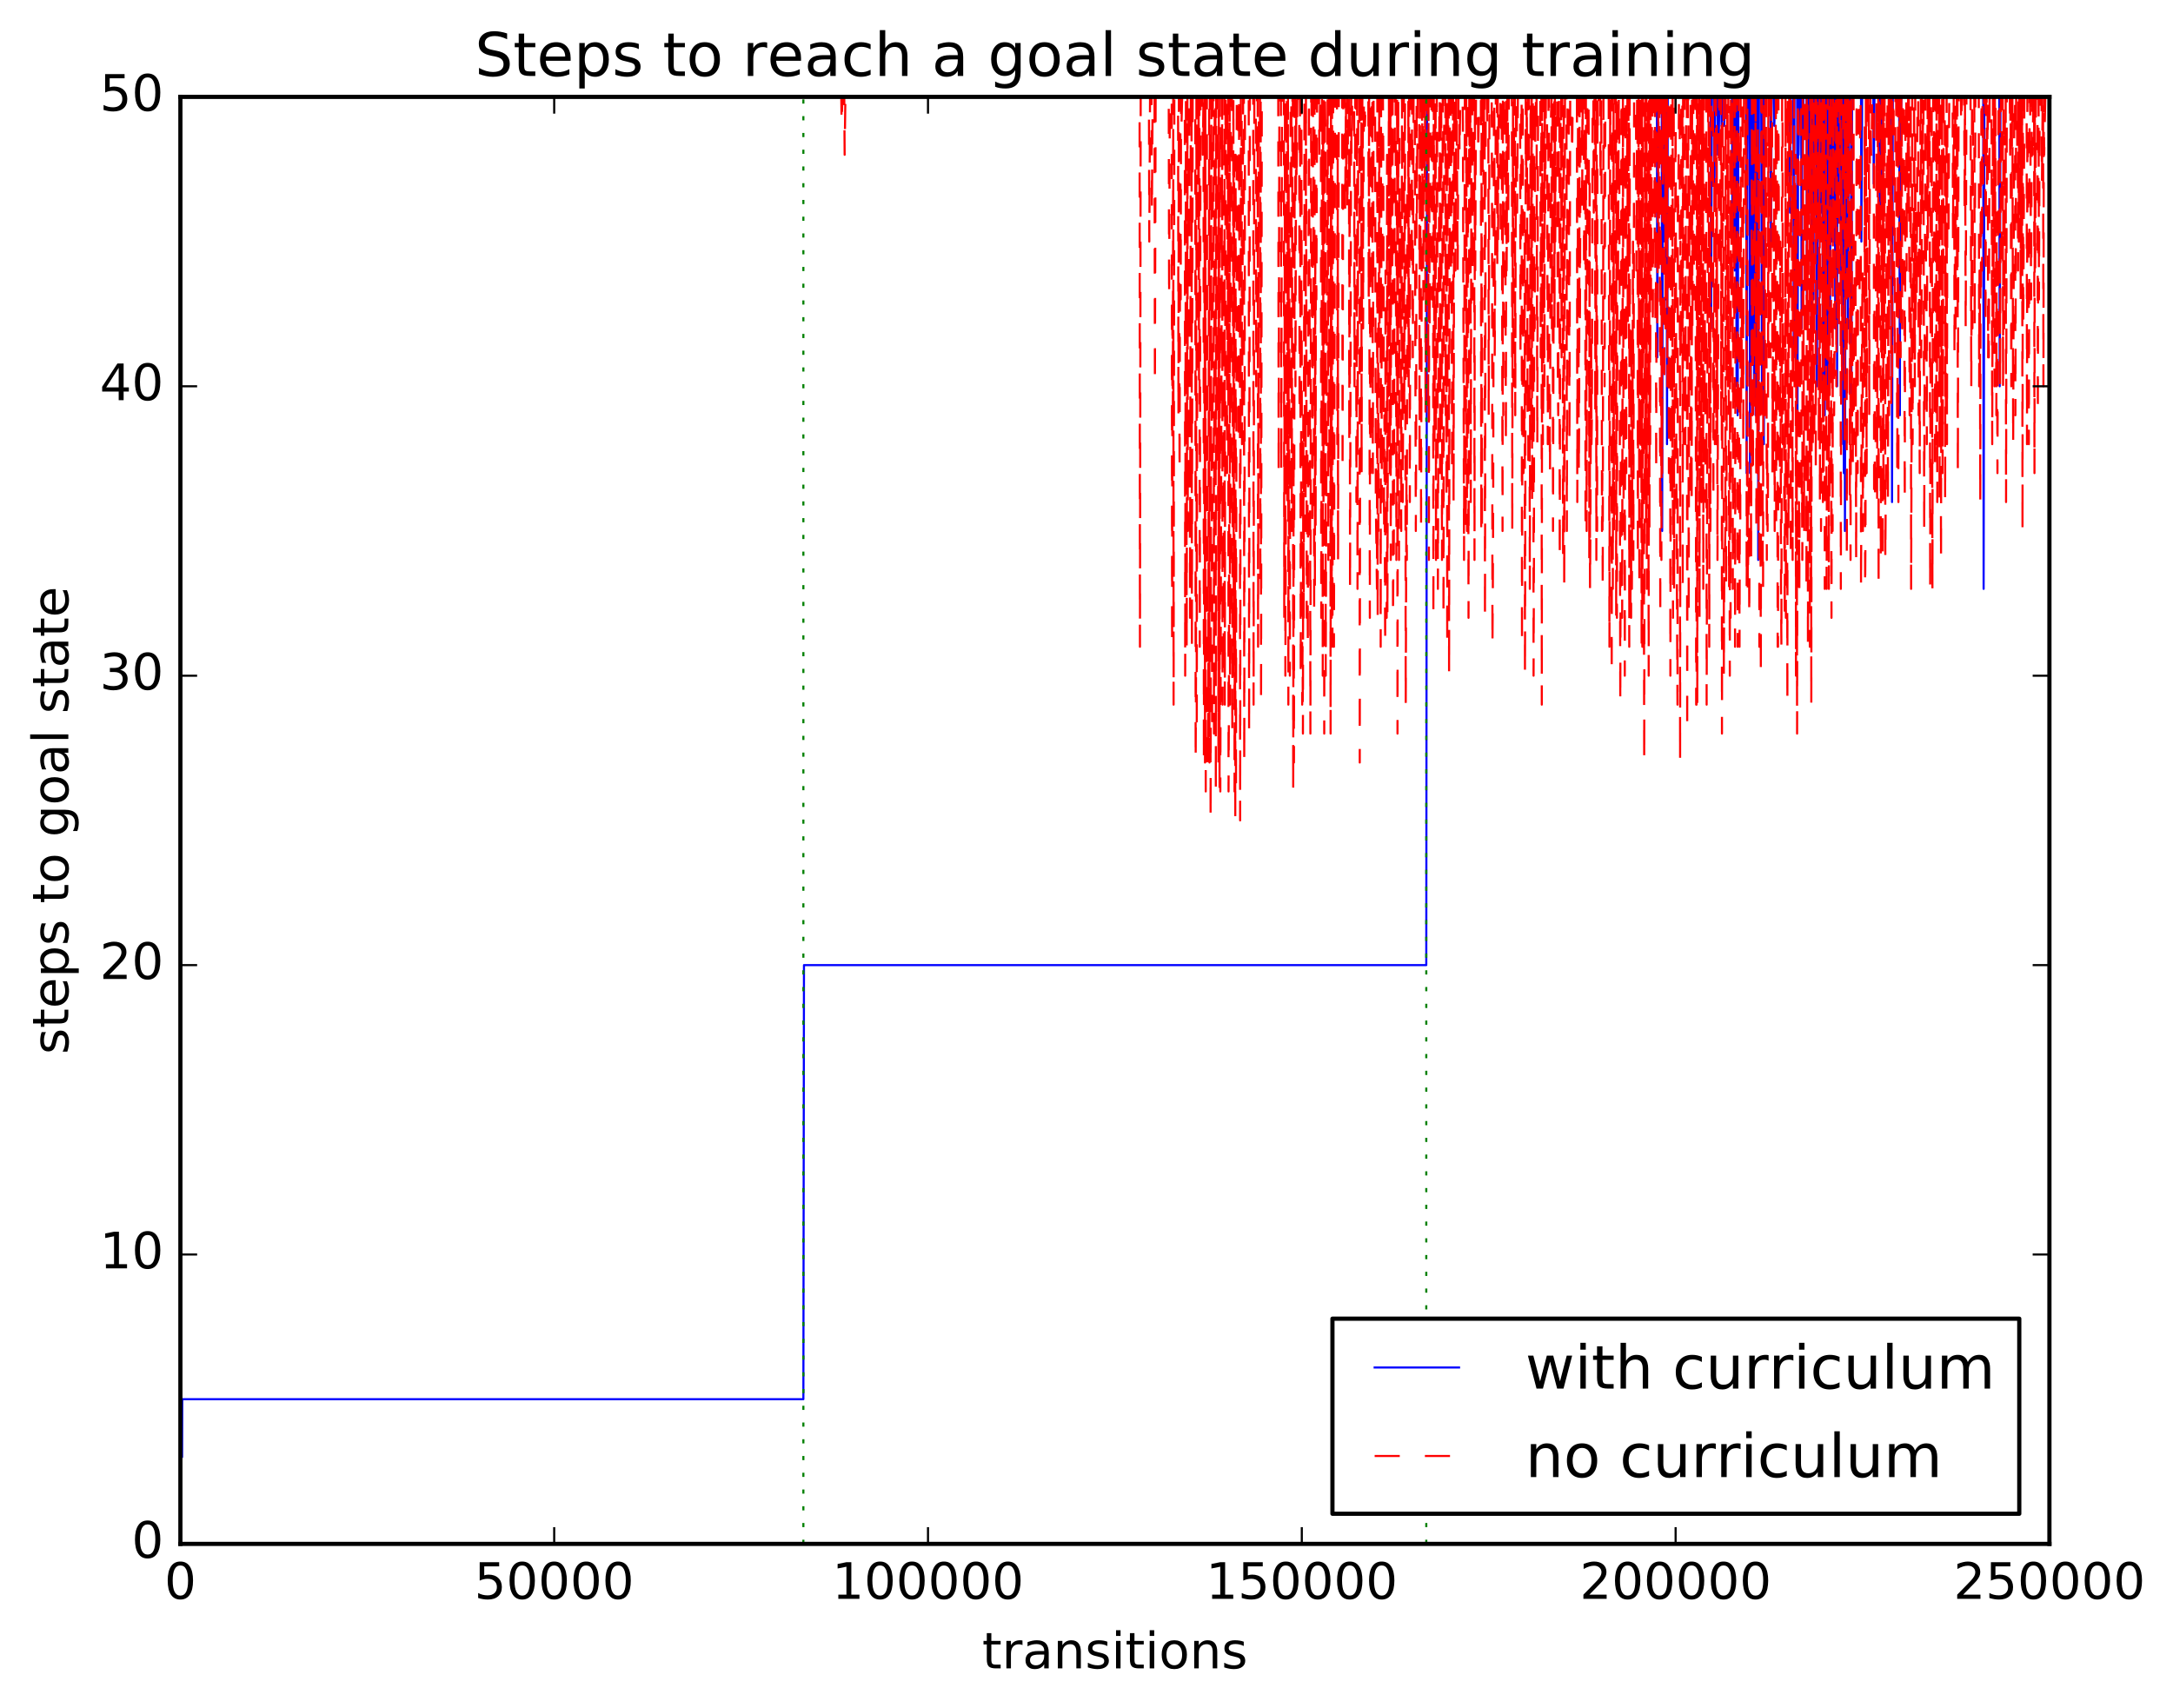 <?xml version="1.0" encoding="utf-8" standalone="no"?>
<!DOCTYPE svg PUBLIC "-//W3C//DTD SVG 1.1//EN"
  "http://www.w3.org/Graphics/SVG/1.1/DTD/svg11.dtd">
<!-- Created with matplotlib (http://matplotlib.org/) -->
<svg height="408pt" version="1.1" viewBox="0 0 519 408" width="519pt" xmlns="http://www.w3.org/2000/svg" xmlns:xlink="http://www.w3.org/1999/xlink">
 <defs>
  <style type="text/css">
*{stroke-linecap:butt;stroke-linejoin:round;stroke-miterlimit:100000;}
  </style>
 </defs>
 <g id="figure_1">
  <g id="patch_1">
   <path d="M 0 408.169 
L 519.589 408.169 
L 519.589 0 
L 0 0 
z
" style="fill:#ffffff;"/>
  </g>
  <g id="axes_1">
   <g id="patch_2">
    <path d="M 43.084 368.742 
L 489.484 368.742 
L 489.484 23.142 
L 43.084 23.142 
z
" style="fill:#ffffff;"/>
   </g>
   <g id="line2d_1">
    <path clip-path="url(#pfcde17f3ae)" d="M 43.093 334.182 
L 43.128 334.182 
L 43.164 348.006 
L 43.236 334.182 
L 43.307 334.182 
L 43.405 348.006 
L 43.414 334.182 
L 43.423 334.182 
L 43.494 348.006 
L 43.53 334.182 
L 191.878 334.182 
L 192.021 230.502 
L 340.654 230.502 
L 340.833 23.142 
L 395.74 23.142 
L 395.829 85.35 
L 396.008 23.142 
L 396.9 23.142 
L 396.99 126.822 
L 397.168 23.142 
L 397.258 23.142 
L 397.347 57.702 
L 397.525 23.142 
L 397.793 23.142 
L 397.882 71.526 
L 398.061 23.142 
L 398.15 106.086 
L 398.329 23.142 
L 408.596 23.142 
L 408.685 78.438 
L 408.864 23.142 
L 409.4 23.142 
L 409.489 43.878 
L 409.667 23.142 
L 410.203 23.142 
L 410.292 36.966 
L 410.382 23.142 
L 410.471 36.966 
L 410.65 23.142 
L 411.096 23.142 
L 411.185 30.054 
L 411.364 23.142 
L 411.721 23.142 
L 411.81 30.054 
L 411.989 23.142 
L 413.685 23.142 
L 413.774 57.702 
L 413.953 23.142 
L 414.131 23.142 
L 414.31 64.614 
L 414.489 23.142 
L 414.667 23.142 
L 414.756 92.262 
L 414.935 23.142 
L 415.024 99.174 
L 415.203 23.142 
L 417.078 23.142 
L 417.167 112.998 
L 417.346 23.142 
L 417.792 23.142 
L 417.881 36.966 
L 417.97 112.998 
L 418.06 23.142 
L 418.149 92.262 
L 418.328 30.054 
L 418.506 23.142 
L 418.595 85.35 
L 418.774 23.142 
L 418.863 23.142 
L 418.953 92.262 
L 419.131 23.142 
L 419.22 23.142 
L 419.31 99.174 
L 419.399 23.142 
L 419.488 92.262 
L 419.667 23.142 
L 419.845 23.142 
L 419.935 133.734 
L 420.113 23.142 
L 420.649 23.142 
L 420.827 92.262 
L 421.006 78.438 
L 421.185 23.142 
L 421.274 106.086 
L 421.452 23.142 
L 422.881 23.142 
L 422.97 57.702 
L 423.149 23.142 
L 423.684 23.142 
L 423.774 30.054 
L 423.952 23.142 
L 427.434 23.142 
L 427.523 50.79 
L 427.702 23.142 
L 428.327 23.142 
L 428.416 85.35 
L 428.595 23.142 
L 429.22 23.142 
L 429.309 99.174 
L 429.488 23.142 
L 429.577 36.966 
L 429.755 23.142 
L 430.202 23.142 
L 430.291 78.438 
L 430.47 23.142 
L 430.559 36.966 
L 430.738 23.142 
L 431.452 23.142 
L 431.541 71.526 
L 431.72 23.142 
L 431.987 23.142 
L 432.077 50.79 
L 432.255 23.142 
L 432.523 23.142 
L 432.612 78.438 
L 432.791 23.142 
L 433.059 23.142 
L 433.148 71.526 
L 433.237 23.142 
L 433.327 36.966 
L 433.416 23.142 
L 433.594 30.054 
L 433.773 23.142 
L 433.862 23.142 
L 433.952 92.262 
L 434.13 23.142 
L 434.219 23.142 
L 434.309 43.878 
L 434.487 23.142 
L 434.577 23.142 
L 434.666 57.702 
L 434.844 23.142 
L 435.023 23.142 
L 435.112 50.79 
L 435.291 23.142 
L 435.38 99.174 
L 435.469 23.142 
L 435.559 57.702 
L 435.737 23.142 
L 435.826 99.174 
L 436.005 23.142 
L 436.094 23.142 
L 436.184 36.966 
L 436.273 92.262 
L 436.451 23.142 
L 436.541 36.966 
L 436.63 23.142 
L 436.719 92.262 
L 436.809 78.438 
L 436.987 23.142 
L 437.076 78.438 
L 437.255 23.142 
L 437.434 23.142 
L 437.523 30.054 
L 437.612 57.702 
L 437.701 23.142 
L 437.88 57.702 
L 438.058 23.142 
L 438.237 23.142 
L 438.326 78.438 
L 438.594 23.142 
L 438.683 23.142 
L 438.773 92.262 
L 438.862 23.142 
L 438.951 30.054 
L 439.041 30.054 
L 439.13 43.878 
L 439.308 23.142 
L 439.666 23.142 
L 439.755 64.614 
L 439.933 23.142 
L 440.112 23.142 
L 440.201 106.086 
L 440.29 23.142 
L 440.38 112.998 
L 440.558 23.142 
L 440.648 126.822 
L 440.826 23.142 
L 440.915 30.054 
L 441.094 23.142 
L 441.183 64.614 
L 441.273 23.142 
L 441.362 78.438 
L 441.54 23.142 
L 441.987 23.142 
L 442.076 30.054 
L 442.165 99.174 
L 442.344 23.142 
L 444.487 23.142 
L 444.576 57.702 
L 444.754 23.142 
L 447.433 23.142 
L 447.522 43.878 
L 447.701 23.142 
L 448.861 23.142 
L 448.951 57.702 
L 449.129 23.142 
L 449.397 23.142 
L 449.486 43.878 
L 449.665 23.142 
L 451.718 23.142 
L 451.808 30.054 
L 451.897 119.91 
L 452.075 23.142 
L 453.593 23.142 
L 453.772 99.174 
L 453.861 23.142 
L 453.95 30.054 
L 454.129 23.142 
L 473.681 23.142 
L 473.77 140.646 
L 473.949 23.142 
L 477.52 23.142 
L 477.61 92.262 
L 477.788 23.142 
L 489.394 23.142 
L 489.394 23.142 
" style="fill:none;stroke:#0000ff;stroke-linecap:square;stroke-width:0.5;"/>
   </g>
   <g id="line2d_2">
    <path clip-path="url(#pfcde17f3ae)" d="M 43.173 23.142 
L 200.931 23.142 
L 201.02 30.054 
L 201.199 23.142 
L 201.645 23.142 
L 201.734 36.966 
L 201.913 23.142 
L 272.176 23.142 
L 272.266 154.47 
L 272.444 23.142 
L 274.408 23.142 
L 274.498 57.702 
L 274.676 23.142 
L 275.033 23.142 
L 275.122 50.79 
L 275.301 23.142 
L 275.747 23.142 
L 275.837 92.262 
L 276.015 23.142 
L 279.14 23.142 
L 279.229 71.526 
L 279.408 23.142 
L 279.854 23.142 
L 279.944 154.47 
L 280.033 71.526 
L 280.122 99.174 
L 280.211 23.142 
L 280.301 168.294 
L 280.479 23.142 
L 281.372 23.142 
L 281.461 99.174 
L 281.551 23.142 
L 281.729 112.998 
L 281.908 23.142 
L 281.997 71.526 
L 282.086 23.142 
L 282.176 30.054 
L 282.354 23.142 
L 282.979 23.142 
L 283.068 161.382 
L 283.247 23.142 
L 283.426 154.47 
L 283.604 23.142 
L 283.693 126.822 
L 283.872 23.142 
L 283.961 112.998 
L 284.05 23.142 
L 284.229 147.558 
L 284.408 23.142 
L 284.497 30.054 
L 284.586 23.142 
L 284.675 154.47 
L 284.854 23.142 
L 285.479 23.142 
L 285.568 182.118 
L 285.658 161.382 
L 285.747 23.142 
L 285.836 175.206 
L 286.015 23.142 
L 286.104 23.142 
L 286.193 43.878 
L 286.282 23.142 
L 286.372 92.262 
L 286.461 23.142 
L 286.55 154.47 
L 286.729 23.142 
L 287.175 23.142 
L 287.265 36.966 
L 287.443 23.142 
L 287.532 182.118 
L 287.711 23.142 
L 287.8 182.118 
L 287.89 23.142 
L 287.979 189.03 
L 288.157 23.142 
L 288.247 23.142 
L 288.425 182.118 
L 288.514 182.118 
L 288.604 161.382 
L 288.782 23.142 
L 288.872 182.118 
L 288.961 23.142 
L 289.139 195.942 
L 289.318 23.142 
L 289.497 175.206 
L 289.675 23.142 
L 289.854 23.142 
L 289.943 175.206 
L 290.122 23.142 
L 290.3 23.142 
L 290.389 189.03 
L 290.479 23.142 
L 290.568 106.086 
L 290.746 23.142 
L 290.836 23.142 
L 291.014 182.118 
L 291.104 23.142 
L 291.282 189.03 
L 291.371 23.142 
L 291.461 189.03 
L 291.907 23.142 
L 291.996 168.294 
L 292.175 64.614 
L 292.264 161.382 
L 292.443 23.142 
L 292.532 168.294 
L 292.711 23.142 
L 292.8 36.966 
L 292.889 23.142 
L 293.068 112.998 
L 293.157 23.142 
L 293.246 92.262 
L 293.336 23.142 
L 293.425 189.03 
L 293.514 168.294 
L 293.693 23.142 
L 293.782 168.294 
L 293.961 23.142 
L 294.228 23.142 
L 294.318 175.206 
L 294.586 23.142 
L 294.675 161.382 
L 294.764 36.966 
L 294.853 189.03 
L 294.943 133.734 
L 295.032 195.942 
L 295.121 36.966 
L 295.21 189.03 
L 295.389 23.142 
L 295.478 23.142 
L 295.568 30.054 
L 295.746 23.142 
L 295.835 106.086 
L 295.925 23.142 
L 296.014 71.526 
L 296.103 23.142 
L 296.193 195.942 
L 296.371 23.142 
L 296.55 23.142 
L 296.639 106.086 
L 296.907 23.142 
L 297.085 23.142 
L 297.175 182.118 
L 297.353 23.142 
L 298.246 23.142 
L 298.335 175.206 
L 298.514 23.142 
L 299.317 23.142 
L 299.407 168.294 
L 299.585 23.142 
L 299.942 23.142 
L 300.032 92.262 
L 300.21 23.142 
L 300.389 23.142 
L 300.478 154.47 
L 300.657 23.142 
L 300.924 23.142 
L 301.014 140.646 
L 301.103 23.142 
L 301.192 168.294 
L 301.371 23.142 
L 305.299 23.142 
L 305.388 112.998 
L 305.567 23.142 
L 305.924 23.142 
L 306.013 112.998 
L 306.192 23.142 
L 306.638 23.142 
L 306.728 147.558 
L 306.906 23.142 
L 306.995 161.382 
L 307.085 133.734 
L 307.263 23.142 
L 307.353 23.142 
L 307.442 119.91 
L 307.62 23.142 
L 307.71 168.294 
L 307.799 43.878 
L 307.888 147.558 
L 307.978 57.702 
L 308.067 161.382 
L 308.245 23.142 
L 308.424 23.142 
L 308.513 126.822 
L 308.692 23.142 
L 308.781 23.142 
L 308.87 189.03 
L 308.96 106.086 
L 309.049 182.118 
L 309.227 23.142 
L 309.317 23.142 
L 309.406 92.262 
L 309.585 23.142 
L 309.674 43.878 
L 309.852 23.142 
L 310.299 23.142 
L 310.388 99.174 
L 310.477 23.142 
L 310.567 50.79 
L 310.656 161.382 
L 310.745 126.822 
L 310.834 23.142 
L 311.013 168.294 
L 311.102 154.47 
L 311.192 175.206 
L 311.281 99.174 
L 311.37 147.558 
L 311.549 23.142 
L 311.638 112.998 
L 311.727 30.054 
L 311.817 126.822 
L 311.906 23.142 
L 311.995 57.702 
L 312.084 147.558 
L 312.174 140.646 
L 312.263 106.086 
L 312.352 154.47 
L 312.62 23.142 
L 312.888 112.998 
L 312.977 175.206 
L 313.156 23.142 
L 313.245 23.142 
L 313.424 126.822 
L 313.602 23.142 
L 313.691 23.142 
L 313.87 147.558 
L 313.959 23.142 
L 314.049 140.646 
L 314.138 57.702 
L 314.227 126.822 
L 314.316 23.142 
L 314.406 71.526 
L 314.584 23.142 
L 315.031 23.142 
L 315.12 36.966 
L 315.298 23.142 
L 315.388 30.054 
L 315.477 23.142 
L 315.566 147.558 
L 315.745 23.142 
L 315.834 23.142 
L 315.923 161.382 
L 316.013 30.054 
L 316.102 119.91 
L 316.191 23.142 
L 316.281 175.206 
L 316.459 23.142 
L 316.548 30.054 
L 316.638 161.382 
L 317.084 23.142 
L 317.263 133.734 
L 317.352 23.142 
L 317.441 43.878 
L 317.53 112.998 
L 317.62 106.086 
L 317.709 23.142 
L 317.798 175.206 
L 317.888 23.142 
L 318.066 147.558 
L 318.155 23.142 
L 318.245 154.47 
L 318.423 23.142 
L 318.602 154.47 
L 318.87 23.142 
L 319.316 23.142 
L 319.405 106.086 
L 319.495 36.966 
L 319.584 133.734 
L 319.762 23.142 
L 320.566 23.142 
L 320.655 112.998 
L 320.834 23.142 
L 321.191 23.142 
L 321.28 50.79 
L 321.459 23.142 
L 321.548 43.878 
L 321.727 23.142 
L 321.816 50.79 
L 321.994 23.142 
L 322.173 23.142 
L 322.262 106.086 
L 322.352 23.142 
L 322.441 140.646 
L 322.709 23.142 
L 322.798 36.966 
L 322.977 23.142 
L 323.423 23.142 
L 323.512 92.262 
L 323.691 23.142 
L 323.869 23.142 
L 323.959 119.91 
L 324.137 23.142 
L 324.226 140.646 
L 324.405 23.142 
L 324.673 23.142 
L 324.762 182.118 
L 324.941 23.142 
L 325.119 23.142 
L 325.209 112.998 
L 325.387 23.142 
L 325.476 23.142 
L 325.566 78.438 
L 325.744 23.142 
L 325.923 23.142 
L 326.012 30.054 
L 326.191 23.142 
L 326.816 23.142 
L 326.905 71.526 
L 326.994 23.142 
L 327.173 147.558 
L 327.262 23.142 
L 327.351 112.998 
L 327.441 106.086 
L 327.619 23.142 
L 327.708 64.614 
L 327.798 23.142 
L 327.887 112.998 
L 328.066 23.142 
L 328.423 23.142 
L 328.601 119.91 
L 328.869 140.646 
L 328.958 23.142 
L 329.048 147.558 
L 329.137 78.438 
L 329.226 126.822 
L 329.405 23.142 
L 329.494 78.438 
L 329.673 23.142 
L 329.762 154.47 
L 329.851 23.142 
L 330.03 119.91 
L 330.208 23.142 
L 330.298 23.142 
L 330.387 36.966 
L 330.565 126.822 
L 330.655 99.174 
L 330.833 154.47 
L 330.922 64.614 
L 331.101 140.646 
L 331.19 147.558 
L 331.28 36.966 
L 331.369 147.558 
L 331.547 71.526 
L 331.726 23.142 
L 331.905 112.998 
L 331.994 99.174 
L 332.083 23.142 
L 332.172 133.734 
L 332.262 23.142 
L 332.351 64.614 
L 332.44 23.142 
L 332.53 71.526 
L 332.619 23.142 
L 332.708 147.558 
L 332.797 133.734 
L 332.887 133.734 
L 333.154 23.142 
L 333.333 23.142 
L 333.512 133.734 
L 333.69 23.142 
L 333.779 175.206 
L 333.958 23.142 
L 334.137 133.734 
L 334.226 30.054 
L 334.404 78.438 
L 334.494 50.79 
L 334.672 126.822 
L 334.851 23.142 
L 335.029 119.91 
L 335.119 99.174 
L 335.297 23.142 
L 335.386 99.174 
L 335.565 23.142 
L 335.744 168.294 
L 335.922 112.998 
L 336.011 133.734 
L 336.101 43.878 
L 336.19 92.262 
L 336.279 78.438 
L 336.369 23.142 
L 336.458 92.262 
L 336.547 23.142 
L 336.726 119.91 
L 336.904 23.142 
L 336.994 23.142 
L 337.172 64.614 
L 337.261 23.142 
L 337.44 85.35 
L 337.618 23.142 
L 337.886 23.142 
L 338.154 126.822 
L 338.243 106.086 
L 338.333 23.142 
L 338.422 50.79 
L 338.601 23.142 
L 338.958 23.142 
L 339.047 112.998 
L 339.136 23.142 
L 339.226 57.702 
L 339.315 23.142 
L 339.404 126.822 
L 339.672 23.142 
L 339.761 50.79 
L 339.85 23.142 
L 339.94 71.526 
L 340.118 23.142 
L 340.208 23.142 
L 340.297 43.878 
L 340.386 23.142 
L 340.475 99.174 
L 340.654 23.142 
L 340.743 71.526 
L 340.833 64.614 
L 341.011 23.142 
L 341.1 99.174 
L 341.19 23.142 
L 341.279 133.734 
L 341.368 43.878 
L 341.458 78.438 
L 341.636 23.142 
L 341.904 23.142 
L 341.993 71.526 
L 342.172 23.142 
L 342.261 23.142 
L 342.35 147.558 
L 342.44 23.142 
L 342.618 106.086 
L 342.797 23.142 
L 342.886 23.142 
L 342.975 133.734 
L 343.154 23.142 
L 343.243 30.054 
L 343.422 140.646 
L 343.779 23.142 
L 343.868 23.142 
L 343.957 112.998 
L 344.136 23.142 
L 344.225 23.142 
L 344.404 133.734 
L 344.582 23.142 
L 344.672 23.142 
L 344.761 147.558 
L 344.939 23.142 
L 345.207 23.142 
L 345.297 99.174 
L 345.386 23.142 
L 345.475 119.91 
L 345.564 23.142 
L 345.654 154.47 
L 345.743 23.142 
L 345.832 36.966 
L 346.011 23.142 
L 346.1 161.382 
L 346.279 23.142 
L 346.457 23.142 
L 346.546 71.526 
L 346.636 23.142 
L 346.814 112.998 
L 346.904 23.142 
L 346.993 36.966 
L 347.082 23.142 
L 347.171 119.91 
L 347.35 23.142 
L 347.529 23.142 
L 347.618 64.614 
L 347.796 23.142 
L 347.886 23.142 
L 348.154 64.614 
L 348.332 23.142 
L 348.511 23.142 
L 348.6 36.966 
L 348.778 23.142 
L 349.314 23.142 
L 349.403 30.054 
L 349.671 133.734 
L 349.85 23.142 
L 350.028 126.822 
L 350.118 119.91 
L 350.207 23.142 
L 350.386 126.822 
L 350.475 99.174 
L 350.564 23.142 
L 350.743 147.558 
L 350.921 23.142 
L 351.01 43.878 
L 351.189 23.142 
L 351.278 119.91 
L 351.457 23.142 
L 351.635 23.142 
L 351.725 71.526 
L 351.903 23.142 
L 352.082 23.142 
L 352.171 133.734 
L 352.26 23.142 
L 352.35 64.614 
L 352.528 23.142 
L 352.975 23.142 
L 353.064 36.966 
L 353.242 23.142 
L 353.689 23.142 
L 353.778 126.822 
L 353.867 23.142 
L 353.957 126.822 
L 354.135 23.142 
L 354.314 43.878 
L 354.403 23.142 
L 354.492 36.966 
L 354.582 23.142 
L 354.671 147.558 
L 354.85 23.142 
L 355.117 23.142 
L 355.207 30.054 
L 355.385 23.142 
L 355.474 23.142 
L 355.564 99.174 
L 355.742 23.142 
L 356.278 23.142 
L 356.367 50.79 
L 356.457 154.47 
L 356.546 140.646 
L 356.635 119.91 
L 356.814 23.142 
L 356.903 23.142 
L 356.992 85.35 
L 357.082 71.526 
L 357.26 23.142 
L 357.528 23.142 
L 357.617 64.614 
L 357.706 23.142 
L 357.796 57.702 
L 357.974 23.142 
L 358.331 23.142 
L 358.421 57.702 
L 358.599 23.142 
L 358.689 23.142 
L 358.867 126.822 
L 358.956 23.142 
L 359.046 99.174 
L 359.224 23.142 
L 359.314 30.054 
L 359.403 23.142 
L 359.492 36.966 
L 359.671 106.086 
L 359.76 23.142 
L 359.849 64.614 
L 360.028 23.142 
L 360.117 23.142 
L 360.206 57.702 
L 360.385 23.142 
L 361.099 23.142 
L 361.188 126.822 
L 361.367 23.142 
L 361.456 92.262 
L 361.635 23.142 
L 361.813 23.142 
L 361.903 99.174 
L 362.081 23.142 
L 362.26 23.142 
L 362.349 50.79 
L 362.528 23.142 
L 363.063 23.142 
L 363.153 85.35 
L 363.331 23.142 
L 363.42 23.142 
L 363.51 154.47 
L 363.688 23.142 
L 363.867 112.998 
L 364.045 106.086 
L 364.135 50.79 
L 364.224 161.382 
L 364.313 119.91 
L 364.402 23.142 
L 364.492 43.878 
L 364.67 23.142 
L 364.849 99.174 
L 364.938 23.142 
L 365.027 112.998 
L 365.206 23.142 
L 365.385 140.646 
L 365.563 23.142 
L 365.652 30.054 
L 365.742 99.174 
L 365.831 23.142 
L 365.92 119.91 
L 366.099 23.142 
L 366.188 23.142 
L 366.277 161.382 
L 366.367 133.734 
L 366.456 23.142 
L 366.545 78.438 
L 366.724 23.142 
L 366.813 23.142 
L 366.902 30.054 
L 366.992 23.142 
L 367.17 106.086 
L 367.349 23.142 
L 367.884 23.142 
L 367.974 85.35 
L 368.152 23.142 
L 368.242 168.294 
L 368.331 23.142 
L 368.509 106.086 
L 368.599 92.262 
L 368.777 23.142 
L 368.866 92.262 
L 368.956 23.142 
L 369.045 50.79 
L 369.224 23.142 
L 369.491 23.142 
L 369.67 106.086 
L 369.849 23.142 
L 369.938 23.142 
L 370.027 106.086 
L 370.116 99.174 
L 370.206 112.998 
L 370.384 30.054 
L 370.563 23.142 
L 370.652 78.438 
L 370.831 23.142 
L 370.92 126.822 
L 371.188 23.142 
L 371.277 78.438 
L 371.366 23.142 
L 371.456 57.702 
L 371.634 23.142 
L 371.902 23.142 
L 372.081 92.262 
L 372.17 99.174 
L 372.348 23.142 
L 372.438 23.142 
L 372.527 133.734 
L 372.706 23.142 
L 372.884 23.142 
L 372.973 85.35 
L 373.152 23.142 
L 373.33 133.734 
L 373.509 23.142 
L 373.598 140.646 
L 373.777 23.142 
L 374.134 23.142 
L 374.223 126.822 
L 374.402 23.142 
L 374.67 23.142 
L 374.848 106.086 
L 375.027 23.142 
L 375.384 23.142 
L 375.473 36.966 
L 375.652 23.142 
L 376.634 23.142 
L 376.723 119.91 
L 376.902 23.142 
L 377.08 112.998 
L 377.17 99.174 
L 377.259 23.142 
L 377.348 78.438 
L 377.527 23.142 
L 377.794 23.142 
L 377.884 50.79 
L 377.973 23.142 
L 378.062 36.966 
L 378.241 23.142 
L 378.33 64.614 
L 378.509 23.142 
L 378.598 23.142 
L 378.687 126.822 
L 378.777 23.142 
L 378.955 126.822 
L 379.134 23.142 
L 379.402 23.142 
L 379.491 43.878 
L 379.58 133.734 
L 379.669 43.878 
L 379.759 140.646 
L 379.848 126.822 
L 380.026 78.438 
L 380.116 106.086 
L 380.205 99.174 
L 380.384 23.142 
L 380.562 23.142 
L 380.651 50.79 
L 380.83 23.142 
L 380.919 23.142 
L 381.009 99.174 
L 381.098 23.142 
L 381.187 43.878 
L 381.276 133.734 
L 381.366 23.142 
L 381.455 126.822 
L 381.544 23.142 
L 381.634 30.054 
L 381.812 23.142 
L 382.169 23.142 
L 382.258 43.878 
L 382.437 23.142 
L 382.526 50.79 
L 382.616 126.822 
L 382.705 112.998 
L 382.794 140.646 
L 382.973 23.142 
L 383.151 23.142 
L 383.241 92.262 
L 383.419 23.142 
L 384.223 23.142 
L 384.401 154.47 
L 384.58 23.142 
L 384.669 36.966 
L 384.848 23.142 
L 384.937 161.382 
L 385.115 23.142 
L 385.205 140.646 
L 385.383 23.142 
L 385.473 126.822 
L 385.651 23.142 
L 385.919 23.142 
L 386.008 147.558 
L 386.098 23.142 
L 386.187 147.558 
L 386.365 23.142 
L 386.455 64.614 
L 386.633 23.142 
L 386.722 23.142 
L 386.99 168.294 
L 387.08 126.822 
L 387.258 23.142 
L 387.347 23.142 
L 387.437 147.558 
L 387.615 23.142 
L 387.794 126.822 
L 387.972 23.142 
L 388.062 161.382 
L 388.24 23.142 
L 388.33 23.142 
L 388.419 112.998 
L 388.508 23.142 
L 388.597 43.878 
L 388.687 23.142 
L 388.776 78.438 
L 388.954 23.142 
L 389.044 23.142 
L 389.133 154.47 
L 389.222 23.142 
L 389.401 147.558 
L 389.49 126.822 
L 389.579 147.558 
L 389.669 78.438 
L 389.758 140.646 
L 390.026 57.702 
L 390.115 133.734 
L 390.294 23.142 
L 390.74 23.142 
L 390.829 64.614 
L 391.008 23.142 
L 391.097 23.142 
L 391.186 133.734 
L 391.365 23.142 
L 391.544 140.646 
L 391.633 23.142 
L 391.722 112.998 
L 391.811 23.142 
L 391.901 112.998 
L 391.99 64.614 
L 392.079 154.47 
L 392.169 23.142 
L 392.258 154.47 
L 392.436 23.142 
L 392.704 182.118 
L 392.883 23.142 
L 392.972 119.91 
L 393.061 23.142 
L 393.151 126.822 
L 393.24 23.142 
L 393.329 140.646 
L 393.508 23.142 
L 393.597 23.142 
L 393.776 161.382 
L 393.865 23.142 
L 393.954 126.822 
L 394.043 23.142 
L 394.133 106.086 
L 394.222 23.142 
L 394.311 71.526 
L 394.579 23.142 
L 394.668 23.142 
L 394.758 78.438 
L 394.936 23.142 
L 395.115 23.142 
L 395.204 57.702 
L 395.293 23.142 
L 395.383 78.438 
L 395.472 23.142 
L 395.561 112.998 
L 395.74 23.142 
L 395.829 78.438 
L 396.097 23.142 
L 396.186 64.614 
L 396.365 23.142 
L 396.543 147.558 
L 396.633 23.142 
L 396.811 133.734 
L 396.9 71.526 
L 396.99 112.998 
L 397.079 23.142 
L 397.168 43.878 
L 397.347 23.142 
L 397.436 23.142 
L 397.525 92.262 
L 397.704 23.142 
L 397.793 78.438 
L 397.882 23.142 
L 397.972 50.79 
L 398.15 23.142 
L 398.24 92.262 
L 398.418 23.142 
L 398.597 112.998 
L 398.775 23.142 
L 398.865 23.142 
L 398.954 161.382 
L 399.132 23.142 
L 399.4 119.91 
L 399.49 23.142 
L 399.579 147.558 
L 399.757 23.142 
L 399.847 140.646 
L 400.204 23.142 
L 400.382 112.998 
L 400.65 168.294 
L 400.739 43.878 
L 400.829 50.79 
L 401.007 23.142 
L 401.186 23.142 
L 401.275 182.118 
L 401.364 57.702 
L 401.454 85.35 
L 401.543 23.142 
L 401.632 71.526 
L 401.811 23.142 
L 401.9 140.646 
L 401.989 23.142 
L 402.079 106.086 
L 402.257 23.142 
L 402.346 23.142 
L 402.525 106.086 
L 402.704 23.142 
L 402.882 23.142 
L 402.971 175.206 
L 403.15 23.142 
L 403.239 23.142 
L 403.329 147.558 
L 403.507 43.878 
L 403.686 119.91 
L 403.775 23.142 
L 403.864 112.998 
L 403.954 23.142 
L 404.043 119.91 
L 404.132 23.142 
L 404.221 78.438 
L 404.4 23.142 
L 404.489 36.966 
L 404.578 71.526 
L 404.757 23.142 
L 404.936 23.142 
L 405.114 168.294 
L 405.203 168.294 
L 405.293 23.142 
L 405.382 168.294 
L 405.471 23.142 
L 405.65 92.262 
L 405.739 85.35 
L 405.828 23.142 
L 405.918 147.558 
L 406.007 23.142 
L 406.096 71.526 
L 406.275 23.142 
L 406.364 119.91 
L 406.543 23.142 
L 406.632 50.79 
L 406.721 23.142 
L 406.81 140.646 
L 406.989 23.142 
L 407.078 99.174 
L 407.168 85.35 
L 407.257 57.702 
L 407.346 119.91 
L 407.525 23.142 
L 407.614 168.294 
L 407.971 23.142 
L 408.06 23.142 
L 408.15 43.878 
L 408.239 154.47 
L 408.418 23.142 
L 408.507 126.822 
L 408.775 23.142 
L 409.132 23.142 
L 409.221 119.91 
L 409.31 78.438 
L 409.4 99.174 
L 409.489 23.142 
L 409.578 106.086 
L 409.667 99.174 
L 409.846 23.142 
L 409.935 106.086 
L 410.025 30.054 
L 410.203 133.734 
L 410.292 106.086 
L 410.56 23.142 
L 410.65 23.142 
L 410.739 64.614 
L 410.828 57.702 
L 411.007 23.142 
L 411.096 99.174 
L 411.185 30.054 
L 411.274 175.206 
L 411.453 23.142 
L 411.632 23.142 
L 411.721 161.382 
L 411.81 140.646 
L 412.078 126.822 
L 412.167 23.142 
L 412.257 140.646 
L 412.346 126.822 
L 412.524 23.142 
L 412.614 23.142 
L 412.703 92.262 
L 412.792 23.142 
L 412.971 140.646 
L 413.06 112.998 
L 413.149 161.382 
L 413.239 23.142 
L 413.328 147.558 
L 413.417 23.142 
L 413.506 50.79 
L 413.596 71.526 
L 413.685 57.702 
L 413.774 23.142 
L 413.864 140.646 
L 413.953 112.998 
L 414.042 23.142 
L 414.221 78.438 
L 414.31 23.142 
L 414.399 154.47 
L 414.578 23.142 
L 414.846 23.142 
L 415.024 154.47 
L 415.203 23.142 
L 415.471 154.47 
L 415.56 112.998 
L 415.649 126.822 
L 415.738 23.142 
L 415.828 99.174 
L 415.917 64.614 
L 416.006 92.262 
L 416.185 23.142 
L 416.274 23.142 
L 416.363 106.086 
L 416.542 23.142 
L 416.81 23.142 
L 416.899 50.79 
L 417.078 23.142 
L 417.167 140.646 
L 417.256 126.822 
L 417.346 23.142 
L 417.435 140.646 
L 417.524 133.734 
L 417.703 112.998 
L 417.792 147.558 
L 418.06 85.35 
L 418.149 99.174 
L 418.238 133.734 
L 418.417 23.142 
L 418.506 112.998 
L 418.595 57.702 
L 418.685 112.998 
L 418.863 23.142 
L 419.042 99.174 
L 419.31 23.142 
L 419.488 126.822 
L 419.667 57.702 
L 419.756 112.998 
L 419.845 30.054 
L 420.024 126.822 
L 420.113 36.966 
L 420.202 154.47 
L 420.381 71.526 
L 420.56 161.382 
L 420.649 23.142 
L 420.738 112.998 
L 420.827 23.142 
L 421.006 133.734 
L 421.095 140.646 
L 421.185 23.142 
L 421.274 64.614 
L 421.363 23.142 
L 421.452 99.174 
L 421.542 85.35 
L 421.631 23.142 
L 421.72 57.702 
L 421.81 23.142 
L 421.988 133.734 
L 422.077 106.086 
L 422.167 126.822 
L 422.256 119.91 
L 422.345 23.142 
L 422.434 85.35 
L 422.613 23.142 
L 422.702 57.702 
L 422.792 23.142 
L 422.881 85.35 
L 423.059 23.142 
L 423.238 23.142 
L 423.327 112.998 
L 423.417 85.35 
L 423.506 112.998 
L 423.684 36.966 
L 423.863 126.822 
L 424.131 23.142 
L 424.22 126.822 
L 424.399 23.142 
L 424.577 154.47 
L 424.666 154.47 
L 424.756 23.142 
L 425.113 119.91 
L 425.202 57.702 
L 425.381 140.646 
L 425.47 154.47 
L 425.649 23.142 
L 425.738 23.142 
L 425.827 106.086 
L 425.916 71.526 
L 426.184 126.822 
L 426.274 147.558 
L 426.452 23.142 
L 426.541 147.558 
L 426.72 23.142 
L 426.898 168.294 
L 426.988 23.142 
L 427.166 126.822 
L 427.345 23.142 
L 427.434 36.966 
L 427.523 23.142 
L 427.702 133.734 
L 427.791 23.142 
L 427.881 57.702 
L 427.97 43.878 
L 428.148 133.734 
L 428.238 57.702 
L 428.327 92.262 
L 428.506 23.142 
L 428.595 92.262 
L 428.684 43.878 
L 428.773 57.702 
L 428.863 36.966 
L 428.952 161.382 
L 429.041 50.79 
L 429.22 175.206 
L 429.398 23.142 
L 429.488 23.142 
L 429.577 140.646 
L 429.666 119.91 
L 429.755 140.646 
L 430.113 23.142 
L 430.202 30.054 
L 430.291 119.91 
L 430.38 112.998 
L 430.47 133.734 
L 430.559 23.142 
L 430.916 126.822 
L 431.005 23.142 
L 431.095 78.438 
L 431.362 23.142 
L 431.452 140.646 
L 431.541 23.142 
L 431.63 78.438 
L 431.72 23.142 
L 431.809 154.47 
L 431.987 43.878 
L 432.077 50.79 
L 432.166 36.966 
L 432.255 154.47 
L 432.345 23.142 
L 432.434 140.646 
L 432.523 23.142 
L 432.612 168.294 
L 432.791 23.142 
L 432.88 23.142 
L 432.97 106.086 
L 433.148 23.142 
L 433.237 43.878 
L 433.327 106.086 
L 433.416 30.054 
L 433.505 50.79 
L 433.594 23.142 
L 433.684 112.998 
L 433.773 23.142 
L 433.862 57.702 
L 433.952 23.142 
L 434.13 57.702 
L 434.309 23.142 
L 434.398 106.086 
L 434.577 23.142 
L 434.666 119.91 
L 434.844 23.142 
L 434.934 126.822 
L 435.112 23.142 
L 435.202 43.878 
L 435.291 23.142 
L 435.38 119.91 
L 435.469 23.142 
L 435.559 112.998 
L 435.737 23.142 
L 435.826 140.646 
L 435.916 57.702 
L 436.005 85.35 
L 436.094 23.142 
L 436.273 140.646 
L 436.362 99.174 
L 436.541 23.142 
L 436.63 23.142 
L 436.719 57.702 
L 436.809 140.646 
L 436.898 23.142 
L 436.987 119.91 
L 437.166 23.142 
L 437.255 23.142 
L 437.434 147.558 
L 437.612 23.142 
L 437.701 126.822 
L 437.791 23.142 
L 437.88 64.614 
L 437.969 23.142 
L 438.058 99.174 
L 438.148 85.35 
L 438.237 78.438 
L 438.416 23.142 
L 438.505 23.142 
L 438.594 92.262 
L 438.773 23.142 
L 438.862 78.438 
L 439.041 23.142 
L 439.13 23.142 
L 439.219 78.438 
L 439.398 23.142 
L 439.576 23.142 
L 439.666 140.646 
L 439.844 23.142 
L 439.933 92.262 
L 440.023 71.526 
L 440.201 23.142 
L 440.469 23.142 
L 440.558 106.086 
L 440.648 23.142 
L 440.737 92.262 
L 440.826 23.142 
L 440.915 43.878 
L 441.005 23.142 
L 441.094 133.734 
L 441.273 23.142 
L 441.362 50.79 
L 441.451 23.142 
L 441.54 71.526 
L 441.719 23.142 
L 441.808 119.91 
L 441.898 50.79 
L 441.987 133.734 
L 442.165 23.142 
L 442.255 23.142 
L 442.344 106.086 
L 442.433 71.526 
L 442.522 112.998 
L 442.701 23.142 
L 442.79 106.086 
L 442.969 64.614 
L 443.058 64.614 
L 443.147 57.702 
L 443.326 133.734 
L 443.415 23.142 
L 443.505 43.878 
L 443.594 50.79 
L 443.683 112.998 
L 443.862 23.142 
L 444.04 23.142 
L 444.13 71.526 
L 444.308 23.142 
L 444.397 23.142 
L 444.487 140.646 
L 444.665 92.262 
L 444.844 64.614 
L 444.933 126.822 
L 445.112 78.438 
L 445.29 92.262 
L 445.379 30.054 
L 445.469 140.646 
L 445.558 126.822 
L 445.647 23.142 
L 445.826 112.998 
L 446.094 23.142 
L 446.183 23.142 
L 446.272 30.054 
L 446.362 23.142 
L 446.451 99.174 
L 446.629 23.142 
L 446.719 23.142 
L 446.897 36.966 
L 446.986 36.966 
L 447.165 23.142 
L 447.522 23.142 
L 447.611 119.91 
L 447.701 71.526 
L 447.79 119.91 
L 447.879 112.998 
L 447.969 106.086 
L 448.147 23.142 
L 448.326 119.91 
L 448.504 23.142 
L 448.594 23.142 
L 448.683 140.646 
L 448.772 23.142 
L 448.861 71.526 
L 449.04 23.142 
L 449.218 133.734 
L 449.397 23.142 
L 449.486 85.35 
L 449.576 23.142 
L 449.665 133.734 
L 449.754 23.142 
L 449.843 119.91 
L 449.933 23.142 
L 450.022 85.35 
L 450.111 23.142 
L 450.201 36.966 
L 450.29 133.734 
L 450.379 119.91 
L 450.468 99.174 
L 450.647 23.142 
L 450.826 23.142 
L 450.915 119.91 
L 451.093 23.142 
L 451.183 99.174 
L 451.361 23.142 
L 451.45 57.702 
L 451.54 23.142 
L 451.718 99.174 
L 451.808 23.142 
L 451.897 92.262 
L 451.986 23.142 
L 452.075 30.054 
L 452.254 23.142 
L 452.433 71.526 
L 452.522 85.35 
L 452.7 23.142 
L 452.879 23.142 
L 453.147 112.998 
L 453.325 23.142 
L 453.415 119.91 
L 453.504 23.142 
L 453.593 57.702 
L 453.682 23.142 
L 453.772 30.054 
L 453.861 23.142 
L 453.95 85.35 
L 454.129 23.142 
L 454.218 23.142 
L 454.307 78.438 
L 454.486 23.142 
L 454.754 23.142 
L 454.932 119.91 
L 455.111 23.142 
L 455.29 23.142 
L 455.379 64.614 
L 455.468 23.142 
L 455.557 50.79 
L 455.736 23.142 
L 455.825 50.79 
L 455.914 23.142 
L 456.093 99.174 
L 456.182 92.262 
L 456.361 23.142 
L 456.45 140.646 
L 456.539 112.998 
L 456.718 23.142 
L 456.807 106.086 
L 456.986 50.79 
L 457.075 78.438 
L 457.164 23.142 
L 457.343 92.262 
L 457.432 23.142 
L 457.522 78.438 
L 457.7 50.79 
L 457.789 71.526 
L 457.968 23.142 
L 458.146 23.142 
L 458.236 99.174 
L 458.325 50.79 
L 458.504 112.998 
L 458.682 23.142 
L 458.771 23.142 
L 458.861 85.35 
L 458.95 71.526 
L 459.039 23.142 
L 459.129 50.79 
L 459.307 23.142 
L 459.396 23.142 
L 459.575 126.822 
L 459.843 23.142 
L 460.021 64.614 
L 460.111 64.614 
L 460.2 106.086 
L 460.378 23.142 
L 460.468 57.702 
L 460.646 23.142 
L 460.736 36.966 
L 460.825 23.142 
L 460.914 50.79 
L 461.003 140.646 
L 461.182 23.142 
L 461.361 23.142 
L 461.539 140.646 
L 461.718 23.142 
L 461.896 23.142 
L 461.986 64.614 
L 462.075 23.142 
L 462.164 112.998 
L 462.253 23.142 
L 462.343 36.966 
L 462.432 106.086 
L 462.521 23.142 
L 462.7 119.91 
L 462.789 23.142 
L 463.057 85.35 
L 463.146 23.142 
L 463.235 119.91 
L 463.414 23.142 
L 463.593 133.734 
L 463.682 78.438 
L 463.771 99.174 
L 463.86 23.142 
L 463.95 112.998 
L 464.039 92.262 
L 464.218 23.142 
L 464.396 23.142 
L 464.485 30.054 
L 464.575 119.91 
L 464.664 30.054 
L 464.753 99.174 
L 464.932 23.142 
L 465.021 106.086 
L 465.11 30.054 
L 465.2 36.966 
L 465.289 36.966 
L 465.378 57.702 
L 465.557 23.142 
L 466.36 23.142 
L 466.45 57.702 
L 466.628 23.142 
L 466.717 23.142 
L 466.807 85.35 
L 466.985 23.142 
L 467.074 78.438 
L 467.253 23.142 
L 467.342 23.142 
L 467.432 71.526 
L 467.521 23.142 
L 467.61 112.998 
L 467.789 23.142 
L 468.324 23.142 
L 468.414 30.054 
L 468.592 23.142 
L 469.128 23.142 
L 469.217 50.79 
L 469.306 23.142 
L 469.485 78.438 
L 469.664 23.142 
L 470.646 23.142 
L 470.824 92.262 
L 471.003 23.142 
L 471.092 78.438 
L 471.271 23.142 
L 471.538 23.142 
L 471.628 78.438 
L 471.806 23.142 
L 472.61 23.142 
L 472.699 92.262 
L 472.788 64.614 
L 472.878 71.526 
L 472.967 119.91 
L 473.056 36.966 
L 473.146 71.526 
L 473.235 23.142 
L 473.324 30.054 
L 473.413 64.614 
L 473.503 23.142 
L 473.681 43.878 
L 473.86 23.142 
L 474.128 23.142 
L 474.217 78.438 
L 474.395 23.142 
L 474.485 23.142 
L 474.574 43.878 
L 474.753 23.142 
L 474.842 85.35 
L 474.931 71.526 
L 475.02 85.35 
L 475.199 23.142 
L 475.645 23.142 
L 475.824 106.086 
L 476.002 23.142 
L 476.092 78.438 
L 476.27 23.142 
L 476.36 92.262 
L 476.449 23.142 
L 476.538 50.79 
L 476.627 23.142 
L 476.806 99.174 
L 476.895 50.79 
L 477.074 112.998 
L 477.342 23.142 
L 477.61 23.142 
L 477.699 92.262 
L 477.877 23.142 
L 478.056 23.142 
L 478.145 64.614 
L 478.324 23.142 
L 478.413 92.262 
L 478.502 23.142 
L 478.681 78.438 
L 478.859 23.142 
L 479.038 23.142 
L 479.127 119.91 
L 479.306 23.142 
L 480.02 23.142 
L 480.109 36.966 
L 480.199 23.142 
L 480.377 92.262 
L 480.556 23.142 
L 480.645 23.142 
L 480.824 106.086 
L 481.091 23.142 
L 481.27 23.142 
L 481.359 99.174 
L 481.538 23.142 
L 481.716 23.142 
L 481.806 36.966 
L 481.895 30.054 
L 481.984 64.614 
L 482.074 23.142 
L 482.163 57.702 
L 482.252 23.142 
L 482.341 50.79 
L 482.52 23.142 
L 482.609 71.526 
L 482.698 23.142 
L 482.788 64.614 
L 482.966 23.142 
L 483.056 126.822 
L 483.145 23.142 
L 483.234 78.438 
L 483.502 23.142 
L 484.038 23.142 
L 484.127 106.086 
L 484.216 23.142 
L 484.306 36.966 
L 484.484 57.702 
L 484.573 106.086 
L 484.752 23.142 
L 484.841 23.142 
L 484.93 30.054 
L 485.109 71.526 
L 485.288 23.142 
L 485.377 23.142 
L 485.466 36.966 
L 485.645 23.142 
L 485.823 23.142 
L 485.913 112.998 
L 486.002 23.142 
L 486.091 64.614 
L 486.27 23.142 
L 486.627 23.142 
L 486.716 99.174 
L 486.895 23.142 
L 486.984 71.526 
L 487.162 23.142 
L 487.609 23.142 
L 487.698 43.878 
L 487.877 23.142 
L 487.966 23.142 
L 488.055 92.262 
L 488.145 23.142 
L 488.234 36.966 
L 488.502 23.142 
L 489.484 23.142 
L 489.484 23.142 
" style="fill:none;stroke:#ff0000;stroke-dasharray:6,6;stroke-dashoffset:0.0;stroke-width:0.5;"/>
   </g>
   <g id="line2d_3">
    <path clip-path="url(#pfcde17f3ae)" d="M 191.878 368.742 
L 191.878 23.142 
" style="fill:none;stroke:#008000;stroke-dasharray:1,3;stroke-dashoffset:0.0;stroke-width:0.5;"/>
   </g>
   <g id="line2d_4">
    <path clip-path="url(#pfcde17f3ae)" d="M 340.654 368.742 
L 340.654 23.142 
" style="fill:none;stroke:#008000;stroke-dasharray:1,3;stroke-dashoffset:0.0;stroke-width:0.5;"/>
   </g>
   <g id="line2d_5">
    <path clip-path="url(#pfcde17f3ae)" d="M 489.394 368.742 
L 489.394 23.142 
" style="fill:none;stroke:#008000;stroke-dasharray:1,3;stroke-dashoffset:0.0;stroke-width:0.5;"/>
   </g>
   <g id="patch_3">
    <path d="M 43.084 368.742 
L 43.084 23.142 
" style="fill:none;stroke:#000000;stroke-linecap:square;stroke-linejoin:miter;"/>
   </g>
   <g id="patch_4">
    <path d="M 489.484 368.742 
L 489.484 23.142 
" style="fill:none;stroke:#000000;stroke-linecap:square;stroke-linejoin:miter;"/>
   </g>
   <g id="patch_5">
    <path d="M 43.084 368.742 
L 489.484 368.742 
" style="fill:none;stroke:#000000;stroke-linecap:square;stroke-linejoin:miter;"/>
   </g>
   <g id="patch_6">
    <path d="M 43.084 23.142 
L 489.484 23.142 
" style="fill:none;stroke:#000000;stroke-linecap:square;stroke-linejoin:miter;"/>
   </g>
   <g id="matplotlib.axis_1">
    <g id="xtick_1">
     <g id="line2d_6">
      <defs>
       <path d="M 0 0 
L 0 -4 
" id="m03a8dd3471" style="stroke:#000000;stroke-width:0.5;"/>
      </defs>
      <g>
       <use style="stroke:#000000;stroke-width:0.5;" x="43.084" xlink:href="#m03a8dd3471" y="368.742"/>
      </g>
     </g>
     <g id="line2d_7">
      <defs>
       <path d="M 0 0 
L 0 4 
" id="m62a3c0e067" style="stroke:#000000;stroke-width:0.5;"/>
      </defs>
      <g>
       <use style="stroke:#000000;stroke-width:0.5;" x="43.084" xlink:href="#m62a3c0e067" y="23.142"/>
      </g>
     </g>
     <g id="text_1">
      <!-- 0 -->
      <defs>
       <path d="M 31.781 66.406 
Q 24.172 66.406 20.328 58.906 
Q 16.5 51.422 16.5 36.375 
Q 16.5 21.391 20.328 13.891 
Q 24.172 6.391 31.781 6.391 
Q 39.453 6.391 43.281 13.891 
Q 47.125 21.391 47.125 36.375 
Q 47.125 51.422 43.281 58.906 
Q 39.453 66.406 31.781 66.406 
M 31.781 74.219 
Q 44.047 74.219 50.516 64.516 
Q 56.984 54.828 56.984 36.375 
Q 56.984 17.969 50.516 8.266 
Q 44.047 -1.422 31.781 -1.422 
Q 19.531 -1.422 13.062 8.266 
Q 6.594 17.969 6.594 36.375 
Q 6.594 54.828 13.062 64.516 
Q 19.531 74.219 31.781 74.219 
" id="BitstreamVeraSans-Roman-30"/>
      </defs>
      <g transform="translate(39.266 381.86)scale(0.12 -0.12)">
       <use xlink:href="#BitstreamVeraSans-Roman-30"/>
      </g>
     </g>
    </g>
    <g id="xtick_2">
     <g id="line2d_8">
      <g>
       <use style="stroke:#000000;stroke-width:0.5;" x="132.364" xlink:href="#m03a8dd3471" y="368.742"/>
      </g>
     </g>
     <g id="line2d_9">
      <g>
       <use style="stroke:#000000;stroke-width:0.5;" x="132.364" xlink:href="#m62a3c0e067" y="23.142"/>
      </g>
     </g>
     <g id="text_2">
      <!-- 50000 -->
      <defs>
       <path d="M 10.797 72.906 
L 49.516 72.906 
L 49.516 64.594 
L 19.828 64.594 
L 19.828 46.734 
Q 21.969 47.469 24.109 47.828 
Q 26.266 48.188 28.422 48.188 
Q 40.625 48.188 47.75 41.5 
Q 54.891 34.812 54.891 23.391 
Q 54.891 11.625 47.562 5.094 
Q 40.234 -1.422 26.906 -1.422 
Q 22.312 -1.422 17.547 -0.641 
Q 12.797 0.141 7.719 1.703 
L 7.719 11.625 
Q 12.109 9.234 16.797 8.062 
Q 21.484 6.891 26.703 6.891 
Q 35.156 6.891 40.078 11.328 
Q 45.016 15.766 45.016 23.391 
Q 45.016 31 40.078 35.438 
Q 35.156 39.891 26.703 39.891 
Q 22.75 39.891 18.812 39.016 
Q 14.891 38.141 10.797 36.281 
z
" id="BitstreamVeraSans-Roman-35"/>
      </defs>
      <g transform="translate(113.276 381.86)scale(0.12 -0.12)">
       <use xlink:href="#BitstreamVeraSans-Roman-35"/>
       <use x="63.623" xlink:href="#BitstreamVeraSans-Roman-30"/>
       <use x="127.246" xlink:href="#BitstreamVeraSans-Roman-30"/>
       <use x="190.869" xlink:href="#BitstreamVeraSans-Roman-30"/>
       <use x="254.492" xlink:href="#BitstreamVeraSans-Roman-30"/>
      </g>
     </g>
    </g>
    <g id="xtick_3">
     <g id="line2d_10">
      <g>
       <use style="stroke:#000000;stroke-width:0.5;" x="221.644" xlink:href="#m03a8dd3471" y="368.742"/>
      </g>
     </g>
     <g id="line2d_11">
      <g>
       <use style="stroke:#000000;stroke-width:0.5;" x="221.644" xlink:href="#m62a3c0e067" y="23.142"/>
      </g>
     </g>
     <g id="text_3">
      <!-- 100000 -->
      <defs>
       <path d="M 12.406 8.297 
L 28.516 8.297 
L 28.516 63.922 
L 10.984 60.406 
L 10.984 69.391 
L 28.422 72.906 
L 38.281 72.906 
L 38.281 8.297 
L 54.391 8.297 
L 54.391 0 
L 12.406 0 
z
" id="BitstreamVeraSans-Roman-31"/>
      </defs>
      <g transform="translate(198.739 381.86)scale(0.12 -0.12)">
       <use xlink:href="#BitstreamVeraSans-Roman-31"/>
       <use x="63.623" xlink:href="#BitstreamVeraSans-Roman-30"/>
       <use x="127.246" xlink:href="#BitstreamVeraSans-Roman-30"/>
       <use x="190.869" xlink:href="#BitstreamVeraSans-Roman-30"/>
       <use x="254.492" xlink:href="#BitstreamVeraSans-Roman-30"/>
       <use x="318.115" xlink:href="#BitstreamVeraSans-Roman-30"/>
      </g>
     </g>
    </g>
    <g id="xtick_4">
     <g id="line2d_12">
      <g>
       <use style="stroke:#000000;stroke-width:0.5;" x="310.924" xlink:href="#m03a8dd3471" y="368.742"/>
      </g>
     </g>
     <g id="line2d_13">
      <g>
       <use style="stroke:#000000;stroke-width:0.5;" x="310.924" xlink:href="#m62a3c0e067" y="23.142"/>
      </g>
     </g>
     <g id="text_4">
      <!-- 150000 -->
      <g transform="translate(288.019 381.86)scale(0.12 -0.12)">
       <use xlink:href="#BitstreamVeraSans-Roman-31"/>
       <use x="63.623" xlink:href="#BitstreamVeraSans-Roman-35"/>
       <use x="127.246" xlink:href="#BitstreamVeraSans-Roman-30"/>
       <use x="190.869" xlink:href="#BitstreamVeraSans-Roman-30"/>
       <use x="254.492" xlink:href="#BitstreamVeraSans-Roman-30"/>
       <use x="318.115" xlink:href="#BitstreamVeraSans-Roman-30"/>
      </g>
     </g>
    </g>
    <g id="xtick_5">
     <g id="line2d_14">
      <g>
       <use style="stroke:#000000;stroke-width:0.5;" x="400.204" xlink:href="#m03a8dd3471" y="368.742"/>
      </g>
     </g>
     <g id="line2d_15">
      <g>
       <use style="stroke:#000000;stroke-width:0.5;" x="400.204" xlink:href="#m62a3c0e067" y="23.142"/>
      </g>
     </g>
     <g id="text_5">
      <!-- 200000 -->
      <defs>
       <path d="M 19.188 8.297 
L 53.609 8.297 
L 53.609 0 
L 7.328 0 
L 7.328 8.297 
Q 12.938 14.109 22.625 23.891 
Q 32.328 33.688 34.812 36.531 
Q 39.547 41.844 41.422 45.531 
Q 43.312 49.219 43.312 52.781 
Q 43.312 58.594 39.234 62.25 
Q 35.156 65.922 28.609 65.922 
Q 23.969 65.922 18.812 64.312 
Q 13.672 62.703 7.812 59.422 
L 7.812 69.391 
Q 13.766 71.781 18.938 73 
Q 24.125 74.219 28.422 74.219 
Q 39.75 74.219 46.484 68.547 
Q 53.219 62.891 53.219 53.422 
Q 53.219 48.922 51.531 44.891 
Q 49.859 40.875 45.406 35.406 
Q 44.188 33.984 37.641 27.219 
Q 31.109 20.453 19.188 8.297 
" id="BitstreamVeraSans-Roman-32"/>
      </defs>
      <g transform="translate(377.299 381.86)scale(0.12 -0.12)">
       <use xlink:href="#BitstreamVeraSans-Roman-32"/>
       <use x="63.623" xlink:href="#BitstreamVeraSans-Roman-30"/>
       <use x="127.246" xlink:href="#BitstreamVeraSans-Roman-30"/>
       <use x="190.869" xlink:href="#BitstreamVeraSans-Roman-30"/>
       <use x="254.492" xlink:href="#BitstreamVeraSans-Roman-30"/>
       <use x="318.115" xlink:href="#BitstreamVeraSans-Roman-30"/>
      </g>
     </g>
    </g>
    <g id="xtick_6">
     <g id="line2d_16">
      <g>
       <use style="stroke:#000000;stroke-width:0.5;" x="489.484" xlink:href="#m03a8dd3471" y="368.742"/>
      </g>
     </g>
     <g id="line2d_17">
      <g>
       <use style="stroke:#000000;stroke-width:0.5;" x="489.484" xlink:href="#m62a3c0e067" y="23.142"/>
      </g>
     </g>
     <g id="text_6">
      <!-- 250000 -->
      <g transform="translate(466.579 381.86)scale(0.12 -0.12)">
       <use xlink:href="#BitstreamVeraSans-Roman-32"/>
       <use x="63.623" xlink:href="#BitstreamVeraSans-Roman-35"/>
       <use x="127.246" xlink:href="#BitstreamVeraSans-Roman-30"/>
       <use x="190.869" xlink:href="#BitstreamVeraSans-Roman-30"/>
       <use x="254.492" xlink:href="#BitstreamVeraSans-Roman-30"/>
       <use x="318.115" xlink:href="#BitstreamVeraSans-Roman-30"/>
      </g>
     </g>
    </g>
    <g id="text_7">
     <!-- transitions -->
     <defs>
      <path d="M 9.422 54.688 
L 18.406 54.688 
L 18.406 0 
L 9.422 0 
z
M 9.422 75.984 
L 18.406 75.984 
L 18.406 64.594 
L 9.422 64.594 
z
" id="BitstreamVeraSans-Roman-69"/>
      <path d="M 44.281 53.078 
L 44.281 44.578 
Q 40.484 46.531 36.375 47.5 
Q 32.281 48.484 27.875 48.484 
Q 21.188 48.484 17.844 46.438 
Q 14.5 44.391 14.5 40.281 
Q 14.5 37.156 16.891 35.375 
Q 19.281 33.594 26.516 31.984 
L 29.594 31.297 
Q 39.156 29.25 43.188 25.516 
Q 47.219 21.781 47.219 15.094 
Q 47.219 7.469 41.188 3.016 
Q 35.156 -1.422 24.609 -1.422 
Q 20.219 -1.422 15.453 -0.562 
Q 10.688 0.297 5.422 2 
L 5.422 11.281 
Q 10.406 8.688 15.234 7.391 
Q 20.062 6.109 24.812 6.109 
Q 31.156 6.109 34.562 8.281 
Q 37.984 10.453 37.984 14.406 
Q 37.984 18.062 35.516 20.016 
Q 33.062 21.969 24.703 23.781 
L 21.578 24.516 
Q 13.234 26.266 9.516 29.906 
Q 5.812 33.547 5.812 39.891 
Q 5.812 47.609 11.281 51.797 
Q 16.75 56 26.812 56 
Q 31.781 56 36.172 55.266 
Q 40.578 54.547 44.281 53.078 
" id="BitstreamVeraSans-Roman-73"/>
      <path d="M 30.609 48.391 
Q 23.391 48.391 19.188 42.75 
Q 14.984 37.109 14.984 27.297 
Q 14.984 17.484 19.156 11.844 
Q 23.344 6.203 30.609 6.203 
Q 37.797 6.203 41.984 11.859 
Q 46.188 17.531 46.188 27.297 
Q 46.188 37.016 41.984 42.703 
Q 37.797 48.391 30.609 48.391 
M 30.609 56 
Q 42.328 56 49.016 48.375 
Q 55.719 40.766 55.719 27.297 
Q 55.719 13.875 49.016 6.219 
Q 42.328 -1.422 30.609 -1.422 
Q 18.844 -1.422 12.172 6.219 
Q 5.516 13.875 5.516 27.297 
Q 5.516 40.766 12.172 48.375 
Q 18.844 56 30.609 56 
" id="BitstreamVeraSans-Roman-6f"/>
      <path d="M 41.109 46.297 
Q 39.594 47.172 37.812 47.578 
Q 36.031 48 33.891 48 
Q 26.266 48 22.188 43.047 
Q 18.109 38.094 18.109 28.812 
L 18.109 0 
L 9.078 0 
L 9.078 54.688 
L 18.109 54.688 
L 18.109 46.188 
Q 20.953 51.172 25.484 53.578 
Q 30.031 56 36.531 56 
Q 37.453 56 38.578 55.875 
Q 39.703 55.766 41.062 55.516 
z
" id="BitstreamVeraSans-Roman-72"/>
      <path d="M 34.281 27.484 
Q 23.391 27.484 19.188 25 
Q 14.984 22.516 14.984 16.5 
Q 14.984 11.719 18.141 8.906 
Q 21.297 6.109 26.703 6.109 
Q 34.188 6.109 38.703 11.406 
Q 43.219 16.703 43.219 25.484 
L 43.219 27.484 
z
M 52.203 31.203 
L 52.203 0 
L 43.219 0 
L 43.219 8.297 
Q 40.141 3.328 35.547 0.953 
Q 30.953 -1.422 24.312 -1.422 
Q 15.922 -1.422 10.953 3.297 
Q 6 8.016 6 15.922 
Q 6 25.141 12.172 29.828 
Q 18.359 34.516 30.609 34.516 
L 43.219 34.516 
L 43.219 35.406 
Q 43.219 41.609 39.141 45 
Q 35.062 48.391 27.688 48.391 
Q 23 48.391 18.547 47.266 
Q 14.109 46.141 10.016 43.891 
L 10.016 52.203 
Q 14.938 54.109 19.578 55.047 
Q 24.219 56 28.609 56 
Q 40.484 56 46.344 49.844 
Q 52.203 43.703 52.203 31.203 
" id="BitstreamVeraSans-Roman-61"/>
      <path d="M 18.312 70.219 
L 18.312 54.688 
L 36.812 54.688 
L 36.812 47.703 
L 18.312 47.703 
L 18.312 18.016 
Q 18.312 11.328 20.141 9.422 
Q 21.969 7.516 27.594 7.516 
L 36.812 7.516 
L 36.812 0 
L 27.594 0 
Q 17.188 0 13.234 3.875 
Q 9.281 7.766 9.281 18.016 
L 9.281 47.703 
L 2.688 47.703 
L 2.688 54.688 
L 9.281 54.688 
L 9.281 70.219 
z
" id="BitstreamVeraSans-Roman-74"/>
      <path d="M 54.891 33.016 
L 54.891 0 
L 45.906 0 
L 45.906 32.719 
Q 45.906 40.484 42.875 44.328 
Q 39.844 48.188 33.797 48.188 
Q 26.516 48.188 22.312 43.547 
Q 18.109 38.922 18.109 30.906 
L 18.109 0 
L 9.078 0 
L 9.078 54.688 
L 18.109 54.688 
L 18.109 46.188 
Q 21.344 51.125 25.703 53.562 
Q 30.078 56 35.797 56 
Q 45.219 56 50.047 50.172 
Q 54.891 44.344 54.891 33.016 
" id="BitstreamVeraSans-Roman-6e"/>
     </defs>
     <g transform="translate(234.575 398.474)scale(0.12 -0.12)">
      <use xlink:href="#BitstreamVeraSans-Roman-74"/>
      <use x="39.209" xlink:href="#BitstreamVeraSans-Roman-72"/>
      <use x="80.322" xlink:href="#BitstreamVeraSans-Roman-61"/>
      <use x="141.602" xlink:href="#BitstreamVeraSans-Roman-6e"/>
      <use x="204.98" xlink:href="#BitstreamVeraSans-Roman-73"/>
      <use x="257.08" xlink:href="#BitstreamVeraSans-Roman-69"/>
      <use x="284.863" xlink:href="#BitstreamVeraSans-Roman-74"/>
      <use x="324.072" xlink:href="#BitstreamVeraSans-Roman-69"/>
      <use x="351.855" xlink:href="#BitstreamVeraSans-Roman-6f"/>
      <use x="413.037" xlink:href="#BitstreamVeraSans-Roman-6e"/>
      <use x="476.416" xlink:href="#BitstreamVeraSans-Roman-73"/>
     </g>
    </g>
   </g>
   <g id="matplotlib.axis_2">
    <g id="ytick_1">
     <g id="line2d_18">
      <defs>
       <path d="M 0 0 
L 4 0 
" id="m15b822923e" style="stroke:#000000;stroke-width:0.5;"/>
      </defs>
      <g>
       <use style="stroke:#000000;stroke-width:0.5;" x="43.084" xlink:href="#m15b822923e" y="368.742"/>
      </g>
     </g>
     <g id="line2d_19">
      <defs>
       <path d="M 0 0 
L -4 0 
" id="mbd0efa2bfe" style="stroke:#000000;stroke-width:0.5;"/>
      </defs>
      <g>
       <use style="stroke:#000000;stroke-width:0.5;" x="489.484" xlink:href="#mbd0efa2bfe" y="368.742"/>
      </g>
     </g>
     <g id="text_8">
      <!-- 0 -->
      <g transform="translate(31.449 372.053)scale(0.12 -0.12)">
       <use xlink:href="#BitstreamVeraSans-Roman-30"/>
      </g>
     </g>
    </g>
    <g id="ytick_2">
     <g id="line2d_20">
      <g>
       <use style="stroke:#000000;stroke-width:0.5;" x="43.084" xlink:href="#m15b822923e" y="299.622"/>
      </g>
     </g>
     <g id="line2d_21">
      <g>
       <use style="stroke:#000000;stroke-width:0.5;" x="489.484" xlink:href="#mbd0efa2bfe" y="299.622"/>
      </g>
     </g>
     <g id="text_9">
      <!-- 10 -->
      <g transform="translate(23.814 302.933)scale(0.12 -0.12)">
       <use xlink:href="#BitstreamVeraSans-Roman-31"/>
       <use x="63.623" xlink:href="#BitstreamVeraSans-Roman-30"/>
      </g>
     </g>
    </g>
    <g id="ytick_3">
     <g id="line2d_22">
      <g>
       <use style="stroke:#000000;stroke-width:0.5;" x="43.084" xlink:href="#m15b822923e" y="230.502"/>
      </g>
     </g>
     <g id="line2d_23">
      <g>
       <use style="stroke:#000000;stroke-width:0.5;" x="489.484" xlink:href="#mbd0efa2bfe" y="230.502"/>
      </g>
     </g>
     <g id="text_10">
      <!-- 20 -->
      <g transform="translate(23.814 233.813)scale(0.12 -0.12)">
       <use xlink:href="#BitstreamVeraSans-Roman-32"/>
       <use x="63.623" xlink:href="#BitstreamVeraSans-Roman-30"/>
      </g>
     </g>
    </g>
    <g id="ytick_4">
     <g id="line2d_24">
      <g>
       <use style="stroke:#000000;stroke-width:0.5;" x="43.084" xlink:href="#m15b822923e" y="161.382"/>
      </g>
     </g>
     <g id="line2d_25">
      <g>
       <use style="stroke:#000000;stroke-width:0.5;" x="489.484" xlink:href="#mbd0efa2bfe" y="161.382"/>
      </g>
     </g>
     <g id="text_11">
      <!-- 30 -->
      <defs>
       <path d="M 40.578 39.312 
Q 47.656 37.797 51.625 33 
Q 55.609 28.219 55.609 21.188 
Q 55.609 10.406 48.188 4.484 
Q 40.766 -1.422 27.094 -1.422 
Q 22.516 -1.422 17.656 -0.516 
Q 12.797 0.391 7.625 2.203 
L 7.625 11.719 
Q 11.719 9.328 16.594 8.109 
Q 21.484 6.891 26.812 6.891 
Q 36.078 6.891 40.938 10.547 
Q 45.797 14.203 45.797 21.188 
Q 45.797 27.641 41.281 31.266 
Q 36.766 34.906 28.719 34.906 
L 20.219 34.906 
L 20.219 43.016 
L 29.109 43.016 
Q 36.375 43.016 40.234 45.922 
Q 44.094 48.828 44.094 54.297 
Q 44.094 59.906 40.109 62.906 
Q 36.141 65.922 28.719 65.922 
Q 24.656 65.922 20.016 65.031 
Q 15.375 64.156 9.812 62.312 
L 9.812 71.094 
Q 15.438 72.656 20.344 73.438 
Q 25.25 74.219 29.594 74.219 
Q 40.828 74.219 47.359 69.109 
Q 53.906 64.016 53.906 55.328 
Q 53.906 49.266 50.438 45.094 
Q 46.969 40.922 40.578 39.312 
" id="BitstreamVeraSans-Roman-33"/>
      </defs>
      <g transform="translate(23.814 164.693)scale(0.12 -0.12)">
       <use xlink:href="#BitstreamVeraSans-Roman-33"/>
       <use x="63.623" xlink:href="#BitstreamVeraSans-Roman-30"/>
      </g>
     </g>
    </g>
    <g id="ytick_5">
     <g id="line2d_26">
      <g>
       <use style="stroke:#000000;stroke-width:0.5;" x="43.084" xlink:href="#m15b822923e" y="92.262"/>
      </g>
     </g>
     <g id="line2d_27">
      <g>
       <use style="stroke:#000000;stroke-width:0.5;" x="489.484" xlink:href="#mbd0efa2bfe" y="92.262"/>
      </g>
     </g>
     <g id="text_12">
      <!-- 40 -->
      <defs>
       <path d="M 37.797 64.312 
L 12.891 25.391 
L 37.797 25.391 
z
M 35.203 72.906 
L 47.609 72.906 
L 47.609 25.391 
L 58.016 25.391 
L 58.016 17.188 
L 47.609 17.188 
L 47.609 0 
L 37.797 0 
L 37.797 17.188 
L 4.891 17.188 
L 4.891 26.703 
z
" id="BitstreamVeraSans-Roman-34"/>
      </defs>
      <g transform="translate(23.814 95.573)scale(0.12 -0.12)">
       <use xlink:href="#BitstreamVeraSans-Roman-34"/>
       <use x="63.623" xlink:href="#BitstreamVeraSans-Roman-30"/>
      </g>
     </g>
    </g>
    <g id="ytick_6">
     <g id="line2d_28">
      <g>
       <use style="stroke:#000000;stroke-width:0.5;" x="43.084" xlink:href="#m15b822923e" y="23.142"/>
      </g>
     </g>
     <g id="line2d_29">
      <g>
       <use style="stroke:#000000;stroke-width:0.5;" x="489.484" xlink:href="#mbd0efa2bfe" y="23.142"/>
      </g>
     </g>
     <g id="text_13">
      <!-- 50 -->
      <g transform="translate(23.814 26.453)scale(0.12 -0.12)">
       <use xlink:href="#BitstreamVeraSans-Roman-35"/>
       <use x="63.623" xlink:href="#BitstreamVeraSans-Roman-30"/>
      </g>
     </g>
    </g>
    <g id="text_14">
     <!-- steps to goal state -->
     <defs>
      <path d="M 9.422 75.984 
L 18.406 75.984 
L 18.406 0 
L 9.422 0 
z
" id="BitstreamVeraSans-Roman-6c"/>
      <path d="M 56.203 29.594 
L 56.203 25.203 
L 14.891 25.203 
Q 15.484 15.922 20.484 11.062 
Q 25.484 6.203 34.422 6.203 
Q 39.594 6.203 44.453 7.469 
Q 49.312 8.734 54.109 11.281 
L 54.109 2.781 
Q 49.266 0.734 44.188 -0.344 
Q 39.109 -1.422 33.891 -1.422 
Q 20.797 -1.422 13.156 6.188 
Q 5.516 13.812 5.516 26.812 
Q 5.516 40.234 12.766 48.109 
Q 20.016 56 32.328 56 
Q 43.359 56 49.781 48.891 
Q 56.203 41.797 56.203 29.594 
M 47.219 32.234 
Q 47.125 39.594 43.094 43.984 
Q 39.062 48.391 32.422 48.391 
Q 24.906 48.391 20.391 44.141 
Q 15.875 39.891 15.188 32.172 
z
" id="BitstreamVeraSans-Roman-65"/>
      <path id="BitstreamVeraSans-Roman-20"/>
      <path d="M 45.406 27.984 
Q 45.406 37.75 41.375 43.109 
Q 37.359 48.484 30.078 48.484 
Q 22.859 48.484 18.828 43.109 
Q 14.797 37.75 14.797 27.984 
Q 14.797 18.266 18.828 12.891 
Q 22.859 7.516 30.078 7.516 
Q 37.359 7.516 41.375 12.891 
Q 45.406 18.266 45.406 27.984 
M 54.391 6.781 
Q 54.391 -7.172 48.188 -13.984 
Q 42 -20.797 29.203 -20.797 
Q 24.469 -20.797 20.266 -20.094 
Q 16.062 -19.391 12.109 -17.922 
L 12.109 -9.188 
Q 16.062 -11.328 19.922 -12.344 
Q 23.781 -13.375 27.781 -13.375 
Q 36.625 -13.375 41.016 -8.766 
Q 45.406 -4.156 45.406 5.172 
L 45.406 9.625 
Q 42.625 4.781 38.281 2.391 
Q 33.938 0 27.875 0 
Q 17.828 0 11.672 7.656 
Q 5.516 15.328 5.516 27.984 
Q 5.516 40.672 11.672 48.328 
Q 17.828 56 27.875 56 
Q 33.938 56 38.281 53.609 
Q 42.625 51.219 45.406 46.391 
L 45.406 54.688 
L 54.391 54.688 
z
" id="BitstreamVeraSans-Roman-67"/>
      <path d="M 18.109 8.203 
L 18.109 -20.797 
L 9.078 -20.797 
L 9.078 54.688 
L 18.109 54.688 
L 18.109 46.391 
Q 20.953 51.266 25.266 53.625 
Q 29.594 56 35.594 56 
Q 45.562 56 51.781 48.094 
Q 58.016 40.188 58.016 27.297 
Q 58.016 14.406 51.781 6.484 
Q 45.562 -1.422 35.594 -1.422 
Q 29.594 -1.422 25.266 0.953 
Q 20.953 3.328 18.109 8.203 
M 48.688 27.297 
Q 48.688 37.203 44.609 42.844 
Q 40.531 48.484 33.406 48.484 
Q 26.266 48.484 22.188 42.844 
Q 18.109 37.203 18.109 27.297 
Q 18.109 17.391 22.188 11.75 
Q 26.266 6.109 33.406 6.109 
Q 40.531 6.109 44.609 11.75 
Q 48.688 17.391 48.688 27.297 
" id="BitstreamVeraSans-Roman-70"/>
     </defs>
     <g transform="translate(16.318 251.813)rotate(-90.0)scale(0.12 -0.12)">
      <use xlink:href="#BitstreamVeraSans-Roman-73"/>
      <use x="52.1" xlink:href="#BitstreamVeraSans-Roman-74"/>
      <use x="91.309" xlink:href="#BitstreamVeraSans-Roman-65"/>
      <use x="152.832" xlink:href="#BitstreamVeraSans-Roman-70"/>
      <use x="216.309" xlink:href="#BitstreamVeraSans-Roman-73"/>
      <use x="268.408" xlink:href="#BitstreamVeraSans-Roman-20"/>
      <use x="300.195" xlink:href="#BitstreamVeraSans-Roman-74"/>
      <use x="339.404" xlink:href="#BitstreamVeraSans-Roman-6f"/>
      <use x="400.586" xlink:href="#BitstreamVeraSans-Roman-20"/>
      <use x="432.373" xlink:href="#BitstreamVeraSans-Roman-67"/>
      <use x="495.85" xlink:href="#BitstreamVeraSans-Roman-6f"/>
      <use x="557.031" xlink:href="#BitstreamVeraSans-Roman-61"/>
      <use x="618.311" xlink:href="#BitstreamVeraSans-Roman-6c"/>
      <use x="646.094" xlink:href="#BitstreamVeraSans-Roman-20"/>
      <use x="677.881" xlink:href="#BitstreamVeraSans-Roman-73"/>
      <use x="729.98" xlink:href="#BitstreamVeraSans-Roman-74"/>
      <use x="769.189" xlink:href="#BitstreamVeraSans-Roman-61"/>
      <use x="830.469" xlink:href="#BitstreamVeraSans-Roman-74"/>
      <use x="869.678" xlink:href="#BitstreamVeraSans-Roman-65"/>
     </g>
    </g>
   </g>
   <g id="text_15">
    <!-- Steps to reach a goal state during training -->
    <defs>
     <path d="M 53.516 70.516 
L 53.516 60.891 
Q 47.906 63.578 42.922 64.891 
Q 37.938 66.219 33.297 66.219 
Q 25.25 66.219 20.875 63.094 
Q 16.5 59.969 16.5 54.203 
Q 16.5 49.359 19.406 46.891 
Q 22.312 44.438 30.422 42.922 
L 36.375 41.703 
Q 47.406 39.594 52.656 34.297 
Q 57.906 29 57.906 20.125 
Q 57.906 9.516 50.797 4.047 
Q 43.703 -1.422 29.984 -1.422 
Q 24.812 -1.422 18.969 -0.25 
Q 13.141 0.922 6.891 3.219 
L 6.891 13.375 
Q 12.891 10.016 18.656 8.297 
Q 24.422 6.594 29.984 6.594 
Q 38.422 6.594 43.016 9.906 
Q 47.609 13.234 47.609 19.391 
Q 47.609 24.75 44.312 27.781 
Q 41.016 30.812 33.5 32.328 
L 27.484 33.5 
Q 16.453 35.688 11.516 40.375 
Q 6.594 45.062 6.594 53.422 
Q 6.594 63.094 13.406 68.656 
Q 20.219 74.219 32.172 74.219 
Q 37.312 74.219 42.625 73.281 
Q 47.953 72.359 53.516 70.516 
" id="BitstreamVeraSans-Roman-53"/>
     <path d="M 45.406 46.391 
L 45.406 75.984 
L 54.391 75.984 
L 54.391 0 
L 45.406 0 
L 45.406 8.203 
Q 42.578 3.328 38.25 0.953 
Q 33.938 -1.422 27.875 -1.422 
Q 17.969 -1.422 11.734 6.484 
Q 5.516 14.406 5.516 27.297 
Q 5.516 40.188 11.734 48.094 
Q 17.969 56 27.875 56 
Q 33.938 56 38.25 53.625 
Q 42.578 51.266 45.406 46.391 
M 14.797 27.297 
Q 14.797 17.391 18.875 11.75 
Q 22.953 6.109 30.078 6.109 
Q 37.203 6.109 41.297 11.75 
Q 45.406 17.391 45.406 27.297 
Q 45.406 37.203 41.297 42.844 
Q 37.203 48.484 30.078 48.484 
Q 22.953 48.484 18.875 42.844 
Q 14.797 37.203 14.797 27.297 
" id="BitstreamVeraSans-Roman-64"/>
     <path d="M 8.5 21.578 
L 8.5 54.688 
L 17.484 54.688 
L 17.484 21.922 
Q 17.484 14.156 20.5 10.266 
Q 23.531 6.391 29.594 6.391 
Q 36.859 6.391 41.078 11.031 
Q 45.312 15.672 45.312 23.688 
L 45.312 54.688 
L 54.297 54.688 
L 54.297 0 
L 45.312 0 
L 45.312 8.406 
Q 42.047 3.422 37.719 1 
Q 33.406 -1.422 27.688 -1.422 
Q 18.266 -1.422 13.375 4.438 
Q 8.5 10.297 8.5 21.578 
" id="BitstreamVeraSans-Roman-75"/>
     <path d="M 54.891 33.016 
L 54.891 0 
L 45.906 0 
L 45.906 32.719 
Q 45.906 40.484 42.875 44.328 
Q 39.844 48.188 33.797 48.188 
Q 26.516 48.188 22.312 43.547 
Q 18.109 38.922 18.109 30.906 
L 18.109 0 
L 9.078 0 
L 9.078 75.984 
L 18.109 75.984 
L 18.109 46.188 
Q 21.344 51.125 25.703 53.562 
Q 30.078 56 35.797 56 
Q 45.219 56 50.047 50.172 
Q 54.891 44.344 54.891 33.016 
" id="BitstreamVeraSans-Roman-68"/>
     <path d="M 48.781 52.594 
L 48.781 44.188 
Q 44.969 46.297 41.141 47.344 
Q 37.312 48.391 33.406 48.391 
Q 24.656 48.391 19.812 42.844 
Q 14.984 37.312 14.984 27.297 
Q 14.984 17.281 19.812 11.734 
Q 24.656 6.203 33.406 6.203 
Q 37.312 6.203 41.141 7.25 
Q 44.969 8.297 48.781 10.406 
L 48.781 2.094 
Q 45.016 0.344 40.984 -0.531 
Q 36.969 -1.422 32.422 -1.422 
Q 20.062 -1.422 12.781 6.344 
Q 5.516 14.109 5.516 27.297 
Q 5.516 40.672 12.859 48.328 
Q 20.219 56 33.016 56 
Q 37.156 56 41.109 55.141 
Q 45.062 54.297 48.781 52.594 
" id="BitstreamVeraSans-Roman-63"/>
    </defs>
    <g transform="translate(113.411 18.142)scale(0.144 -0.144)">
     <use xlink:href="#BitstreamVeraSans-Roman-53"/>
     <use x="63.477" xlink:href="#BitstreamVeraSans-Roman-74"/>
     <use x="102.686" xlink:href="#BitstreamVeraSans-Roman-65"/>
     <use x="164.209" xlink:href="#BitstreamVeraSans-Roman-70"/>
     <use x="227.686" xlink:href="#BitstreamVeraSans-Roman-73"/>
     <use x="279.785" xlink:href="#BitstreamVeraSans-Roman-20"/>
     <use x="311.572" xlink:href="#BitstreamVeraSans-Roman-74"/>
     <use x="350.781" xlink:href="#BitstreamVeraSans-Roman-6f"/>
     <use x="411.963" xlink:href="#BitstreamVeraSans-Roman-20"/>
     <use x="443.75" xlink:href="#BitstreamVeraSans-Roman-72"/>
     <use x="484.832" xlink:href="#BitstreamVeraSans-Roman-65"/>
     <use x="546.355" xlink:href="#BitstreamVeraSans-Roman-61"/>
     <use x="607.635" xlink:href="#BitstreamVeraSans-Roman-63"/>
     <use x="662.615" xlink:href="#BitstreamVeraSans-Roman-68"/>
     <use x="725.994" xlink:href="#BitstreamVeraSans-Roman-20"/>
     <use x="757.781" xlink:href="#BitstreamVeraSans-Roman-61"/>
     <use x="819.061" xlink:href="#BitstreamVeraSans-Roman-20"/>
     <use x="850.848" xlink:href="#BitstreamVeraSans-Roman-67"/>
     <use x="914.324" xlink:href="#BitstreamVeraSans-Roman-6f"/>
     <use x="975.506" xlink:href="#BitstreamVeraSans-Roman-61"/>
     <use x="1036.785" xlink:href="#BitstreamVeraSans-Roman-6c"/>
     <use x="1064.568" xlink:href="#BitstreamVeraSans-Roman-20"/>
     <use x="1096.355" xlink:href="#BitstreamVeraSans-Roman-73"/>
     <use x="1148.455" xlink:href="#BitstreamVeraSans-Roman-74"/>
     <use x="1187.664" xlink:href="#BitstreamVeraSans-Roman-61"/>
     <use x="1248.943" xlink:href="#BitstreamVeraSans-Roman-74"/>
     <use x="1288.152" xlink:href="#BitstreamVeraSans-Roman-65"/>
     <use x="1349.676" xlink:href="#BitstreamVeraSans-Roman-20"/>
     <use x="1381.463" xlink:href="#BitstreamVeraSans-Roman-64"/>
     <use x="1444.939" xlink:href="#BitstreamVeraSans-Roman-75"/>
     <use x="1508.318" xlink:href="#BitstreamVeraSans-Roman-72"/>
     <use x="1549.432" xlink:href="#BitstreamVeraSans-Roman-69"/>
     <use x="1577.215" xlink:href="#BitstreamVeraSans-Roman-6e"/>
     <use x="1640.594" xlink:href="#BitstreamVeraSans-Roman-67"/>
     <use x="1704.07" xlink:href="#BitstreamVeraSans-Roman-20"/>
     <use x="1735.857" xlink:href="#BitstreamVeraSans-Roman-74"/>
     <use x="1775.066" xlink:href="#BitstreamVeraSans-Roman-72"/>
     <use x="1816.18" xlink:href="#BitstreamVeraSans-Roman-61"/>
     <use x="1877.459" xlink:href="#BitstreamVeraSans-Roman-69"/>
     <use x="1905.242" xlink:href="#BitstreamVeraSans-Roman-6e"/>
     <use x="1968.621" xlink:href="#BitstreamVeraSans-Roman-69"/>
     <use x="1996.404" xlink:href="#BitstreamVeraSans-Roman-6e"/>
     <use x="2059.783" xlink:href="#BitstreamVeraSans-Roman-67"/>
    </g>
   </g>
   <g id="legend_1">
    <g id="patch_7">
     <path d="M 318.241 361.542 
L 482.284 361.542 
L 482.284 314.949 
L 318.241 314.949 
z
" style="fill:#ffffff;stroke:#000000;stroke-linejoin:miter;"/>
    </g>
    <g id="line2d_30">
     <path d="M 328.321 326.611 
L 348.481 326.611 
" style="fill:none;stroke:#0000ff;stroke-linecap:square;stroke-width:0.5;"/>
    </g>
    <g id="line2d_31"/>
    <g id="text_16">
     <!-- with curriculum -->
     <defs>
      <path d="M 52 44.188 
Q 55.375 50.25 60.062 53.125 
Q 64.75 56 71.094 56 
Q 79.641 56 84.281 50.016 
Q 88.922 44.047 88.922 33.016 
L 88.922 0 
L 79.891 0 
L 79.891 32.719 
Q 79.891 40.578 77.094 44.375 
Q 74.312 48.188 68.609 48.188 
Q 61.625 48.188 57.562 43.547 
Q 53.516 38.922 53.516 30.906 
L 53.516 0 
L 44.484 0 
L 44.484 32.719 
Q 44.484 40.625 41.703 44.406 
Q 38.922 48.188 33.109 48.188 
Q 26.219 48.188 22.156 43.531 
Q 18.109 38.875 18.109 30.906 
L 18.109 0 
L 9.078 0 
L 9.078 54.688 
L 18.109 54.688 
L 18.109 46.188 
Q 21.188 51.219 25.484 53.609 
Q 29.781 56 35.688 56 
Q 41.656 56 45.828 52.969 
Q 50 49.953 52 44.188 
" id="BitstreamVeraSans-Roman-6d"/>
      <path d="M 4.203 54.688 
L 13.188 54.688 
L 24.422 12.016 
L 35.594 54.688 
L 46.188 54.688 
L 57.422 12.016 
L 68.609 54.688 
L 77.594 54.688 
L 63.281 0 
L 52.688 0 
L 40.922 44.828 
L 29.109 0 
L 18.5 0 
z
" id="BitstreamVeraSans-Roman-77"/>
     </defs>
     <g transform="translate(364.321 331.651)scale(0.144 -0.144)">
      <use xlink:href="#BitstreamVeraSans-Roman-77"/>
      <use x="81.787" xlink:href="#BitstreamVeraSans-Roman-69"/>
      <use x="109.57" xlink:href="#BitstreamVeraSans-Roman-74"/>
      <use x="148.779" xlink:href="#BitstreamVeraSans-Roman-68"/>
      <use x="212.158" xlink:href="#BitstreamVeraSans-Roman-20"/>
      <use x="243.945" xlink:href="#BitstreamVeraSans-Roman-63"/>
      <use x="298.926" xlink:href="#BitstreamVeraSans-Roman-75"/>
      <use x="362.305" xlink:href="#BitstreamVeraSans-Roman-72"/>
      <use x="403.402" xlink:href="#BitstreamVeraSans-Roman-72"/>
      <use x="444.516" xlink:href="#BitstreamVeraSans-Roman-69"/>
      <use x="472.299" xlink:href="#BitstreamVeraSans-Roman-63"/>
      <use x="527.279" xlink:href="#BitstreamVeraSans-Roman-75"/>
      <use x="590.658" xlink:href="#BitstreamVeraSans-Roman-6c"/>
      <use x="618.441" xlink:href="#BitstreamVeraSans-Roman-75"/>
      <use x="681.82" xlink:href="#BitstreamVeraSans-Roman-6d"/>
     </g>
    </g>
    <g id="line2d_32">
     <path d="M 328.321 347.747 
L 348.481 347.747 
" style="fill:none;stroke:#ff0000;stroke-dasharray:6,6;stroke-dashoffset:0.0;stroke-width:0.5;"/>
    </g>
    <g id="line2d_33"/>
    <g id="text_17">
     <!-- no curriculum -->
     <g transform="translate(364.321 352.787)scale(0.144 -0.144)">
      <use xlink:href="#BitstreamVeraSans-Roman-6e"/>
      <use x="63.379" xlink:href="#BitstreamVeraSans-Roman-6f"/>
      <use x="124.561" xlink:href="#BitstreamVeraSans-Roman-20"/>
      <use x="156.348" xlink:href="#BitstreamVeraSans-Roman-63"/>
      <use x="211.328" xlink:href="#BitstreamVeraSans-Roman-75"/>
      <use x="274.707" xlink:href="#BitstreamVeraSans-Roman-72"/>
      <use x="315.805" xlink:href="#BitstreamVeraSans-Roman-72"/>
      <use x="356.918" xlink:href="#BitstreamVeraSans-Roman-69"/>
      <use x="384.701" xlink:href="#BitstreamVeraSans-Roman-63"/>
      <use x="439.682" xlink:href="#BitstreamVeraSans-Roman-75"/>
      <use x="503.061" xlink:href="#BitstreamVeraSans-Roman-6c"/>
      <use x="530.844" xlink:href="#BitstreamVeraSans-Roman-75"/>
      <use x="594.223" xlink:href="#BitstreamVeraSans-Roman-6d"/>
     </g>
    </g>
   </g>
  </g>
 </g>
 <defs>
  <clipPath id="pfcde17f3ae">
   <rect height="345.6" width="446.4" x="43.084" y="23.142"/>
  </clipPath>
 </defs>
</svg>
